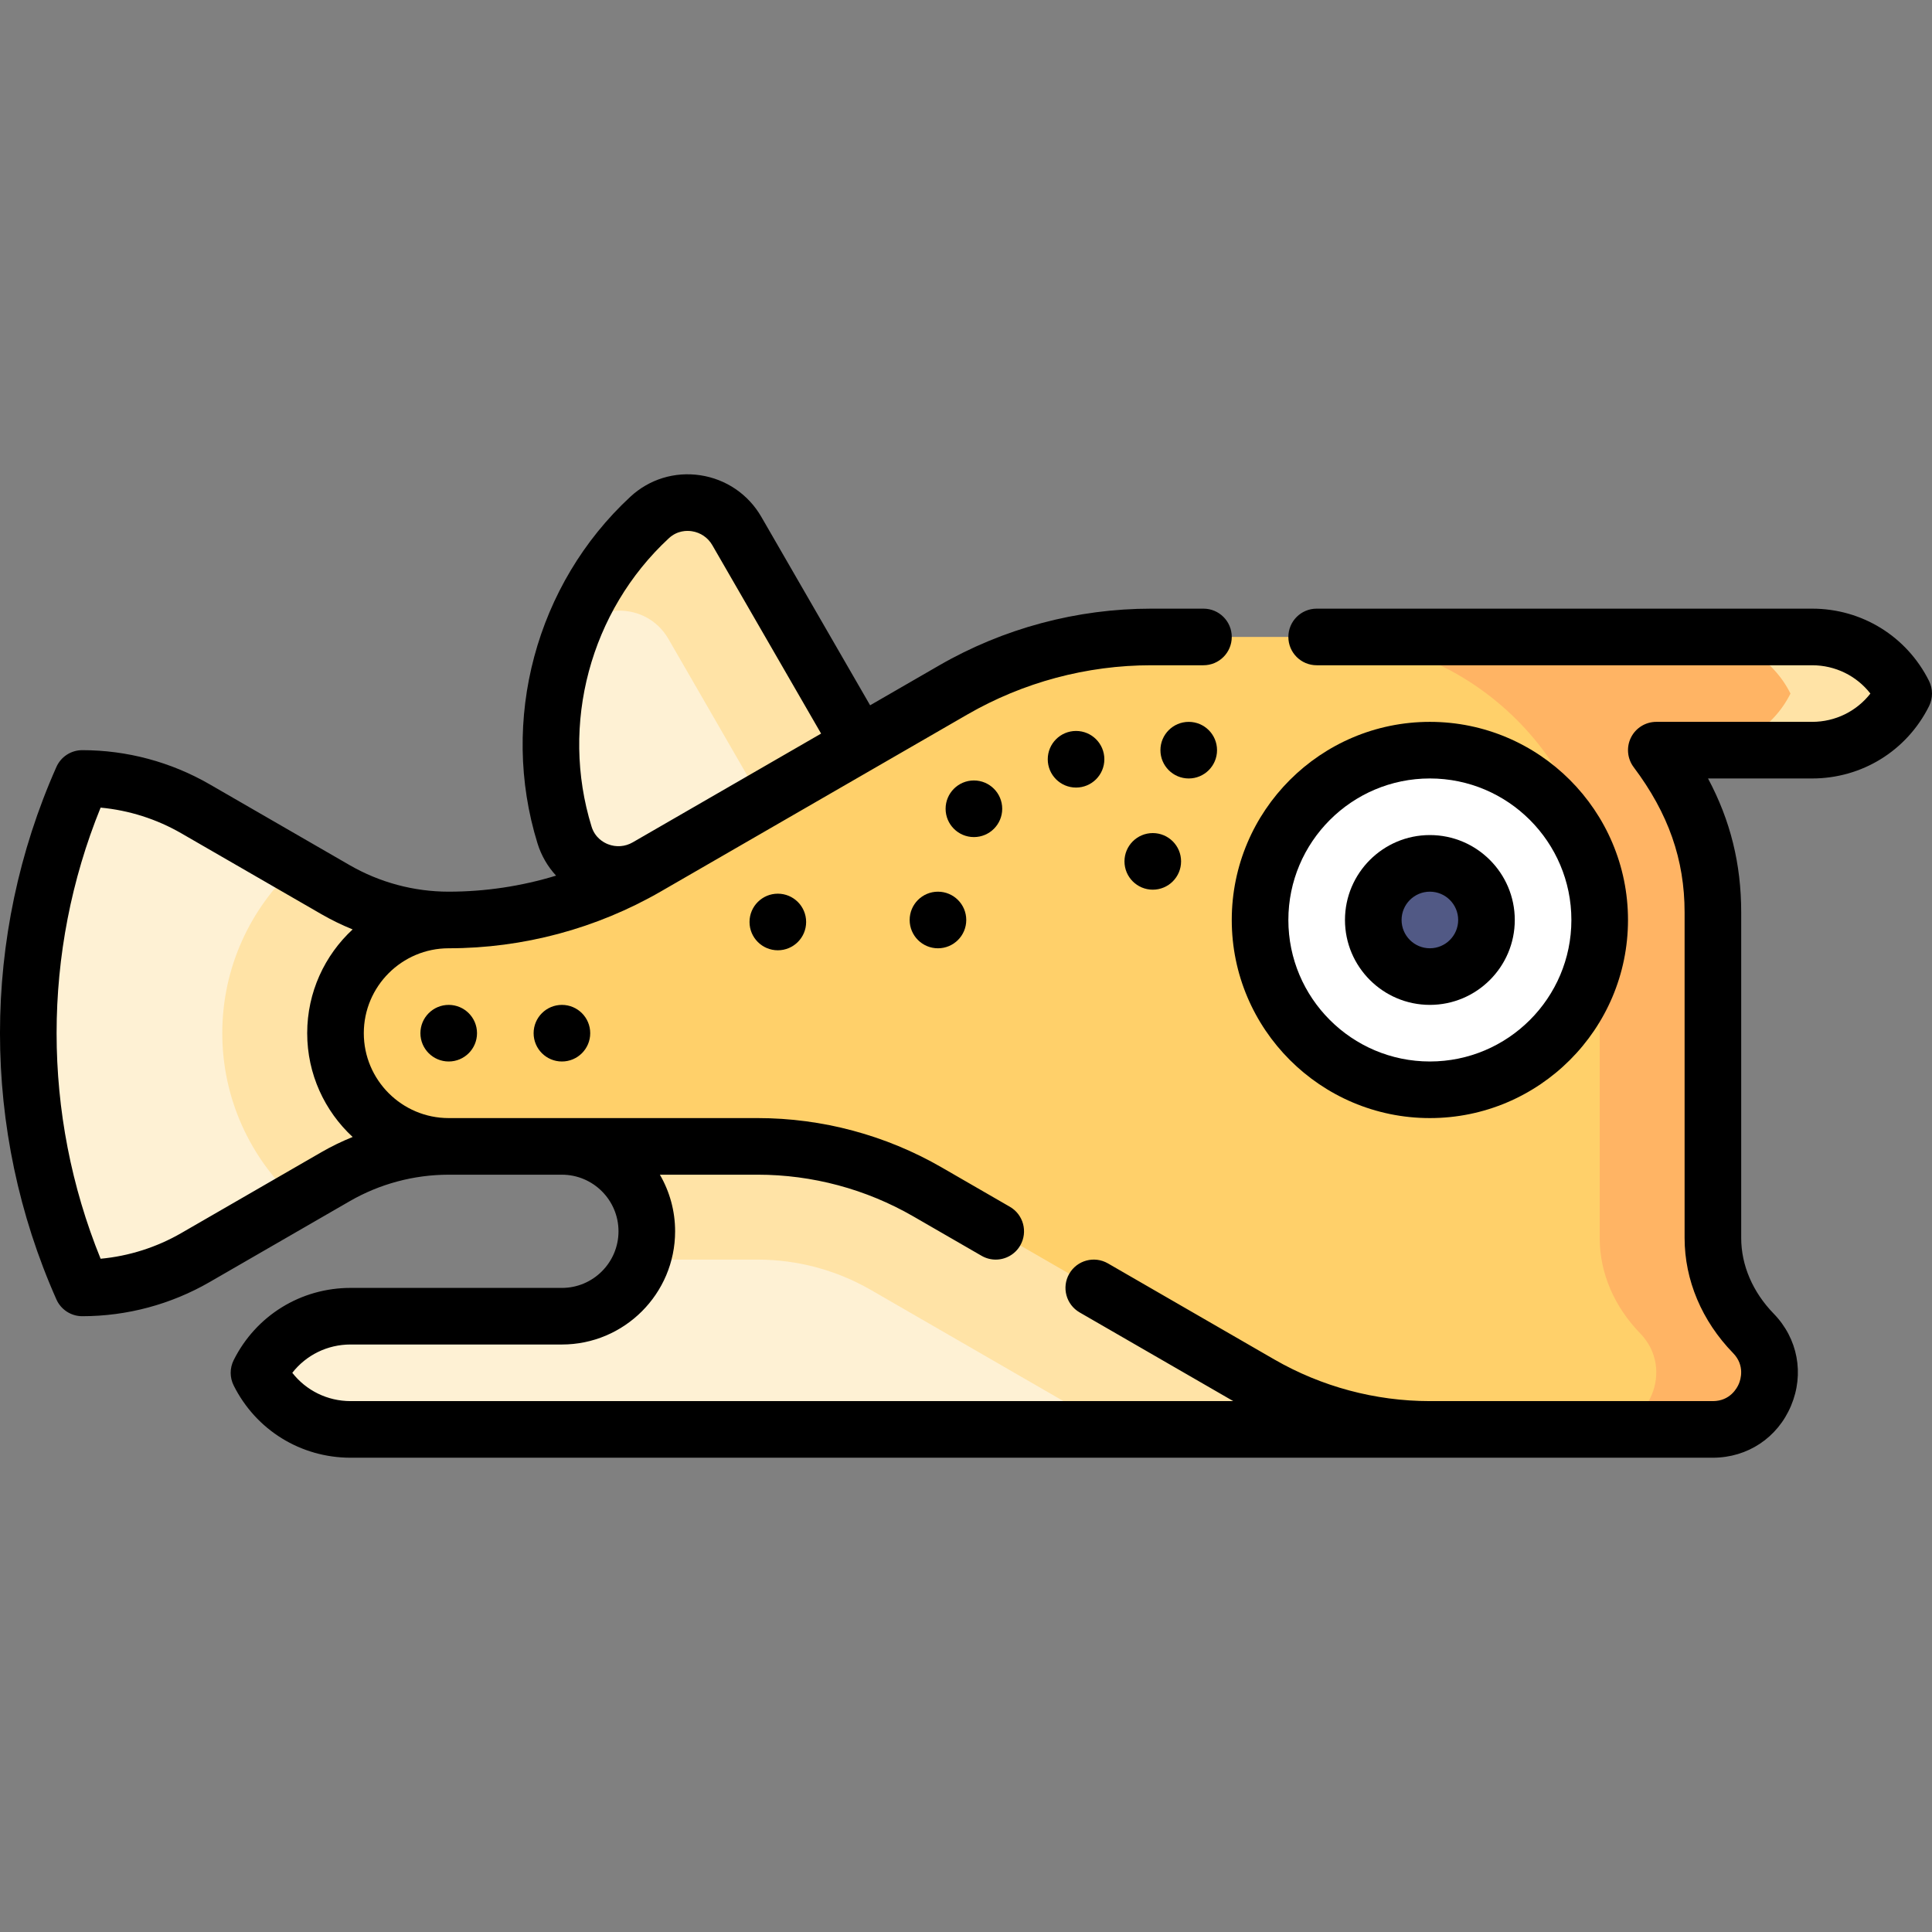 <svg width="185" height="185" viewBox="0 0 185 185" fill="none" xmlns="http://www.w3.org/2000/svg">
<rect x="0" y="0" width="185" height="185" fill="#808080" stroke="none"/>
<g clip-path="url(#clip0_2_42140)">
<path d="M70.554 50.846C68.824 47.848 64.745 47.199 62.205 49.551C58.42 53.057 55.702 57.432 54.176 62.177L76.607 83.009H89.124L70.554 50.846Z" fill="#FFE3A6"/>
<path d="M64.009 61.189C61.674 57.145 55.604 57.731 54.175 62.176C52.349 67.852 52.234 74.06 54.058 79.956C55.081 83.263 58.938 84.74 61.936 83.01H76.606L64.009 61.189Z" fill="#FEF1D4"/>
<path d="M173.521 60.992H162.68L162.685 71.833H173.519C177.234 71.833 180.629 69.734 182.29 66.412C180.629 63.091 177.234 60.992 173.521 60.992Z" fill="#FFE3A6"/>
<path d="M164.02 118.546V87.37C164.02 81.269 162.003 76.362 158.6 71.833H162.685C166.396 71.831 169.789 69.733 171.449 66.413C169.788 63.091 166.394 60.992 162.68 60.992H138.943C138.936 60.992 132.73 60.992 126.091 60.992L153.179 136.874H164.019C168.813 136.865 171.225 131.1 167.899 127.681C165.497 125.211 164.02 121.991 164.02 118.546Z" fill="#FFB464"/>
<path d="M53.806 109.773C58.297 109.773 61.936 113.414 61.936 117.904C61.936 118.854 61.771 119.766 61.471 120.614L106.524 136.874H136.919V88.093L53.806 109.773Z" fill="#FFE3A6"/>
<path d="M72.551 120.614H61.471C60.355 123.771 57.345 126.034 53.805 126.034L33.571 126.034C29.857 126.034 26.461 128.132 24.8 131.454C26.461 134.776 29.856 136.874 33.569 136.874H106.524L83.391 123.518C80.1 121.618 76.351 120.614 72.551 120.614Z" fill="#FEF1D4"/>
<path d="M18.717 77.447C15.421 75.544 11.682 74.542 7.877 74.542C0.975 90.07 0.975 107.795 7.877 123.324C11.682 123.324 15.421 122.322 18.717 120.419L28.302 114.885V82.981L18.717 77.447Z" fill="#FEF1D4"/>
<path d="M21.285 98.933C21.285 105.237 23.992 110.92 28.302 114.885L32.125 112.678C35.421 110.775 39.16 109.773 42.965 109.774V88.093C39.16 88.093 35.421 87.091 32.125 85.188L28.302 82.981C23.992 86.946 21.285 92.629 21.285 98.933Z" fill="#FFE3A6"/>
<path d="M157.059 127.68C154.657 125.211 153.179 121.991 153.179 118.546V88.093C153.179 73.13 141.052 60.999 126.091 60.992C118.452 60.992 110.239 60.992 110.239 60.992C103.579 60.992 97.036 62.745 91.268 66.075L61.936 83.009C56.169 86.339 49.626 88.092 42.966 88.092C36.979 88.092 32.126 92.946 32.126 98.933C32.126 104.92 36.979 109.773 42.966 109.773H72.551C78.26 109.773 83.868 111.276 88.811 114.13L120.659 132.517C125.603 135.372 131.211 136.874 136.919 136.874H153.18C157.974 136.865 160.386 131.1 157.059 127.68Z" fill="#FFD06A"/>
<path d="M136.919 104.353C145.899 104.353 153.18 97.073 153.18 88.093C153.18 79.112 145.899 71.832 136.919 71.832C127.938 71.832 120.658 79.112 120.658 88.093C120.658 97.073 127.938 104.353 136.919 104.353Z" fill="white"/>
<path d="M136.919 93.513C139.912 93.513 142.339 91.086 142.339 88.093C142.339 85.099 139.912 82.672 136.919 82.672C133.925 82.672 131.499 85.099 131.499 88.093C131.499 91.086 133.925 93.513 136.919 93.513Z" fill="#515985"/>
<path d="M53.807 101.644C55.304 101.644 56.517 100.43 56.517 98.934C56.517 97.437 55.304 96.224 53.807 96.224C52.31 96.224 51.097 97.437 51.097 98.934C51.097 100.43 52.31 101.644 53.807 101.644Z" fill="black"/>
<path d="M113.828 74.543C115.325 74.543 116.538 73.329 116.538 71.833C116.538 70.336 115.325 69.123 113.828 69.123C112.331 69.123 111.118 70.336 111.118 71.833C111.118 73.329 112.331 74.543 113.828 74.543Z" fill="black"/>
<path d="M110.385 85.192C111.882 85.192 113.095 83.979 113.095 82.482C113.095 80.986 111.882 79.772 110.385 79.772C108.889 79.772 107.675 80.986 107.675 82.482C107.675 83.979 108.889 85.192 110.385 85.192Z" fill="black"/>
<path d="M103.038 75.414C104.535 75.414 105.748 74.2 105.748 72.704C105.748 71.207 104.535 69.993 103.038 69.993C101.541 69.993 100.328 71.207 100.328 72.704C100.328 74.2 101.541 75.414 103.038 75.414Z" fill="black"/>
<path d="M93.257 80.155C94.754 80.155 95.968 78.941 95.968 77.445C95.968 75.948 94.754 74.734 93.257 74.734C91.761 74.734 90.547 75.948 90.547 77.445C90.547 78.941 91.761 80.155 93.257 80.155Z" fill="black"/>
<path d="M89.815 90.804C91.312 90.804 92.525 89.591 92.525 88.094C92.525 86.597 91.312 85.384 89.815 85.384C88.318 85.384 87.105 86.597 87.105 88.094C87.105 89.591 88.318 90.804 89.815 90.804Z" fill="black"/>
<path d="M74.481 90.995C75.978 90.995 77.192 89.782 77.192 88.285C77.192 86.788 75.978 85.575 74.481 85.575C72.985 85.575 71.771 86.788 71.771 88.285C71.771 89.782 72.985 90.995 74.481 90.995Z" fill="black"/>
<path d="M42.967 101.644C44.463 101.644 45.677 100.43 45.677 98.934C45.677 97.437 44.463 96.224 42.967 96.224C41.47 96.224 40.257 97.437 40.257 98.934C40.257 100.43 41.47 101.644 42.967 101.644Z" fill="black"/>
<path d="M136.919 107.063C147.379 107.063 155.89 98.553 155.89 88.093C155.89 77.632 147.379 69.122 136.919 69.122C126.459 69.122 117.948 77.632 117.948 88.093C117.948 98.553 126.459 107.063 136.919 107.063ZM136.919 74.542C144.391 74.542 150.469 80.621 150.469 88.093C150.469 95.565 144.391 101.643 136.919 101.643C129.447 101.643 123.368 95.565 123.368 88.093C123.368 80.621 129.447 74.542 136.919 74.542Z" fill="black"/>
<path d="M136.919 96.223C141.402 96.223 145.049 92.576 145.049 88.093C145.049 83.61 141.402 79.962 136.919 79.962C132.436 79.962 128.789 83.61 128.789 88.093C128.789 92.576 132.436 96.223 136.919 96.223ZM136.919 85.383C138.413 85.383 139.629 86.598 139.629 88.093C139.629 89.587 138.413 90.803 136.919 90.803C135.424 90.803 134.209 89.587 134.209 88.093C134.209 86.598 135.424 85.383 136.919 85.383Z" fill="black"/>
<path d="M184.714 65.2C182.58 60.933 178.292 58.282 173.521 58.282H126.079C124.581 58.282 123.368 59.495 123.368 60.992C123.368 62.489 124.581 63.702 126.079 63.702H173.52C175.739 63.702 177.774 64.713 179.101 66.412C177.773 68.111 175.739 69.122 173.52 69.122C173.519 69.122 158.6 69.122 158.6 69.122C157.574 69.122 156.635 69.702 156.176 70.621C155.717 71.539 155.817 72.639 156.433 73.46C159.76 77.888 161.31 82.308 161.31 87.369V118.545C161.31 122.573 162.96 126.489 165.957 129.569C167.113 130.758 166.67 132.118 166.506 132.506C166.343 132.894 165.68 134.16 164.02 134.164H136.915C131.691 134.163 126.538 132.782 122.013 130.17L106.09 120.977C104.793 120.229 103.136 120.672 102.388 121.969C101.64 123.265 102.084 124.922 103.38 125.671L118.091 134.164L33.57 134.164C31.351 134.163 29.317 133.152 27.989 131.454C29.317 129.755 31.352 128.743 33.57 128.743C33.571 128.743 53.805 128.744 53.805 128.744C59.783 128.744 64.646 123.881 64.646 117.903C64.646 115.929 64.113 114.079 63.187 112.483H72.551C77.777 112.483 82.931 113.864 87.456 116.477L93.992 120.25C94.419 120.497 94.885 120.614 95.344 120.614C96.281 120.614 97.192 120.128 97.694 119.258C98.442 117.962 97.998 116.305 96.702 115.556L90.166 111.783C84.818 108.696 78.727 107.063 72.551 107.063L42.966 107.063C38.483 107.063 34.836 103.416 34.836 98.933C34.836 94.45 38.483 90.803 42.966 90.803C50.092 90.803 57.12 88.919 63.291 85.356L92.623 68.422C97.971 65.334 104.062 63.702 110.239 63.702H115.238C116.735 63.702 117.948 62.489 117.948 60.992C117.948 59.495 116.735 58.282 115.238 58.282H110.239C103.112 58.282 96.084 60.165 89.913 63.728L83.319 67.535L72.901 49.491C71.655 47.333 69.526 45.881 67.06 45.509C64.611 45.138 62.172 45.887 60.363 47.564C51.314 55.945 47.823 68.975 51.469 80.758C51.831 81.927 52.442 82.976 53.247 83.847C49.926 84.86 46.459 85.383 42.965 85.383C39.64 85.383 36.36 84.504 33.48 82.841L20.072 75.1C16.369 72.962 12.152 71.832 7.876 71.832C6.805 71.832 5.835 72.463 5.4 73.442C-1.801 89.642 -1.801 108.224 5.4 124.425C5.834 125.403 6.805 126.034 7.876 126.034C12.153 126.034 16.37 124.904 20.072 122.766L33.48 115.025C36.359 113.362 39.64 112.484 42.965 112.484H53.803C56.794 112.484 59.225 114.915 59.225 117.904C59.225 120.893 56.794 123.325 53.804 123.325L33.571 123.324C28.799 123.324 24.509 125.975 22.376 130.243C21.994 131.005 21.994 131.904 22.376 132.667C24.509 136.933 28.798 139.584 33.569 139.585L164.025 139.585C167.347 139.578 170.212 137.672 171.501 134.611C172.791 131.548 172.155 128.169 169.842 125.791C167.835 123.728 166.73 121.155 166.73 118.546V87.37C166.73 82.746 165.708 78.577 163.553 74.543L173.519 74.543C178.291 74.543 182.58 71.892 184.714 67.624C185.095 66.861 185.095 65.963 184.714 65.2ZM58.219 80.839C57.773 80.664 56.974 80.212 56.647 79.156C53.613 69.353 56.518 58.513 64.046 51.54C64.858 50.788 65.775 50.796 66.25 50.868C67.077 50.993 67.79 51.479 68.207 52.201L78.625 70.245L60.581 80.663C59.858 81.08 58.998 81.144 58.219 80.839ZM30.77 110.331L17.362 118.072C14.991 119.441 12.349 120.279 9.634 120.532C4.015 106.706 4.015 91.16 9.634 77.334C12.349 77.588 14.991 78.425 17.362 79.794L30.77 87.535C31.736 88.093 32.738 88.579 33.766 88.997C31.093 91.473 29.416 95.011 29.416 98.933C29.416 102.857 31.093 106.394 33.767 108.871C32.739 109.289 31.736 109.773 30.77 110.331Z" fill="black"/>
</g>
<defs>
<clipPath id="clip0_2_42140">
<rect width="185" height="185" fill="white"/>
</clipPath>
</defs>
</svg>
